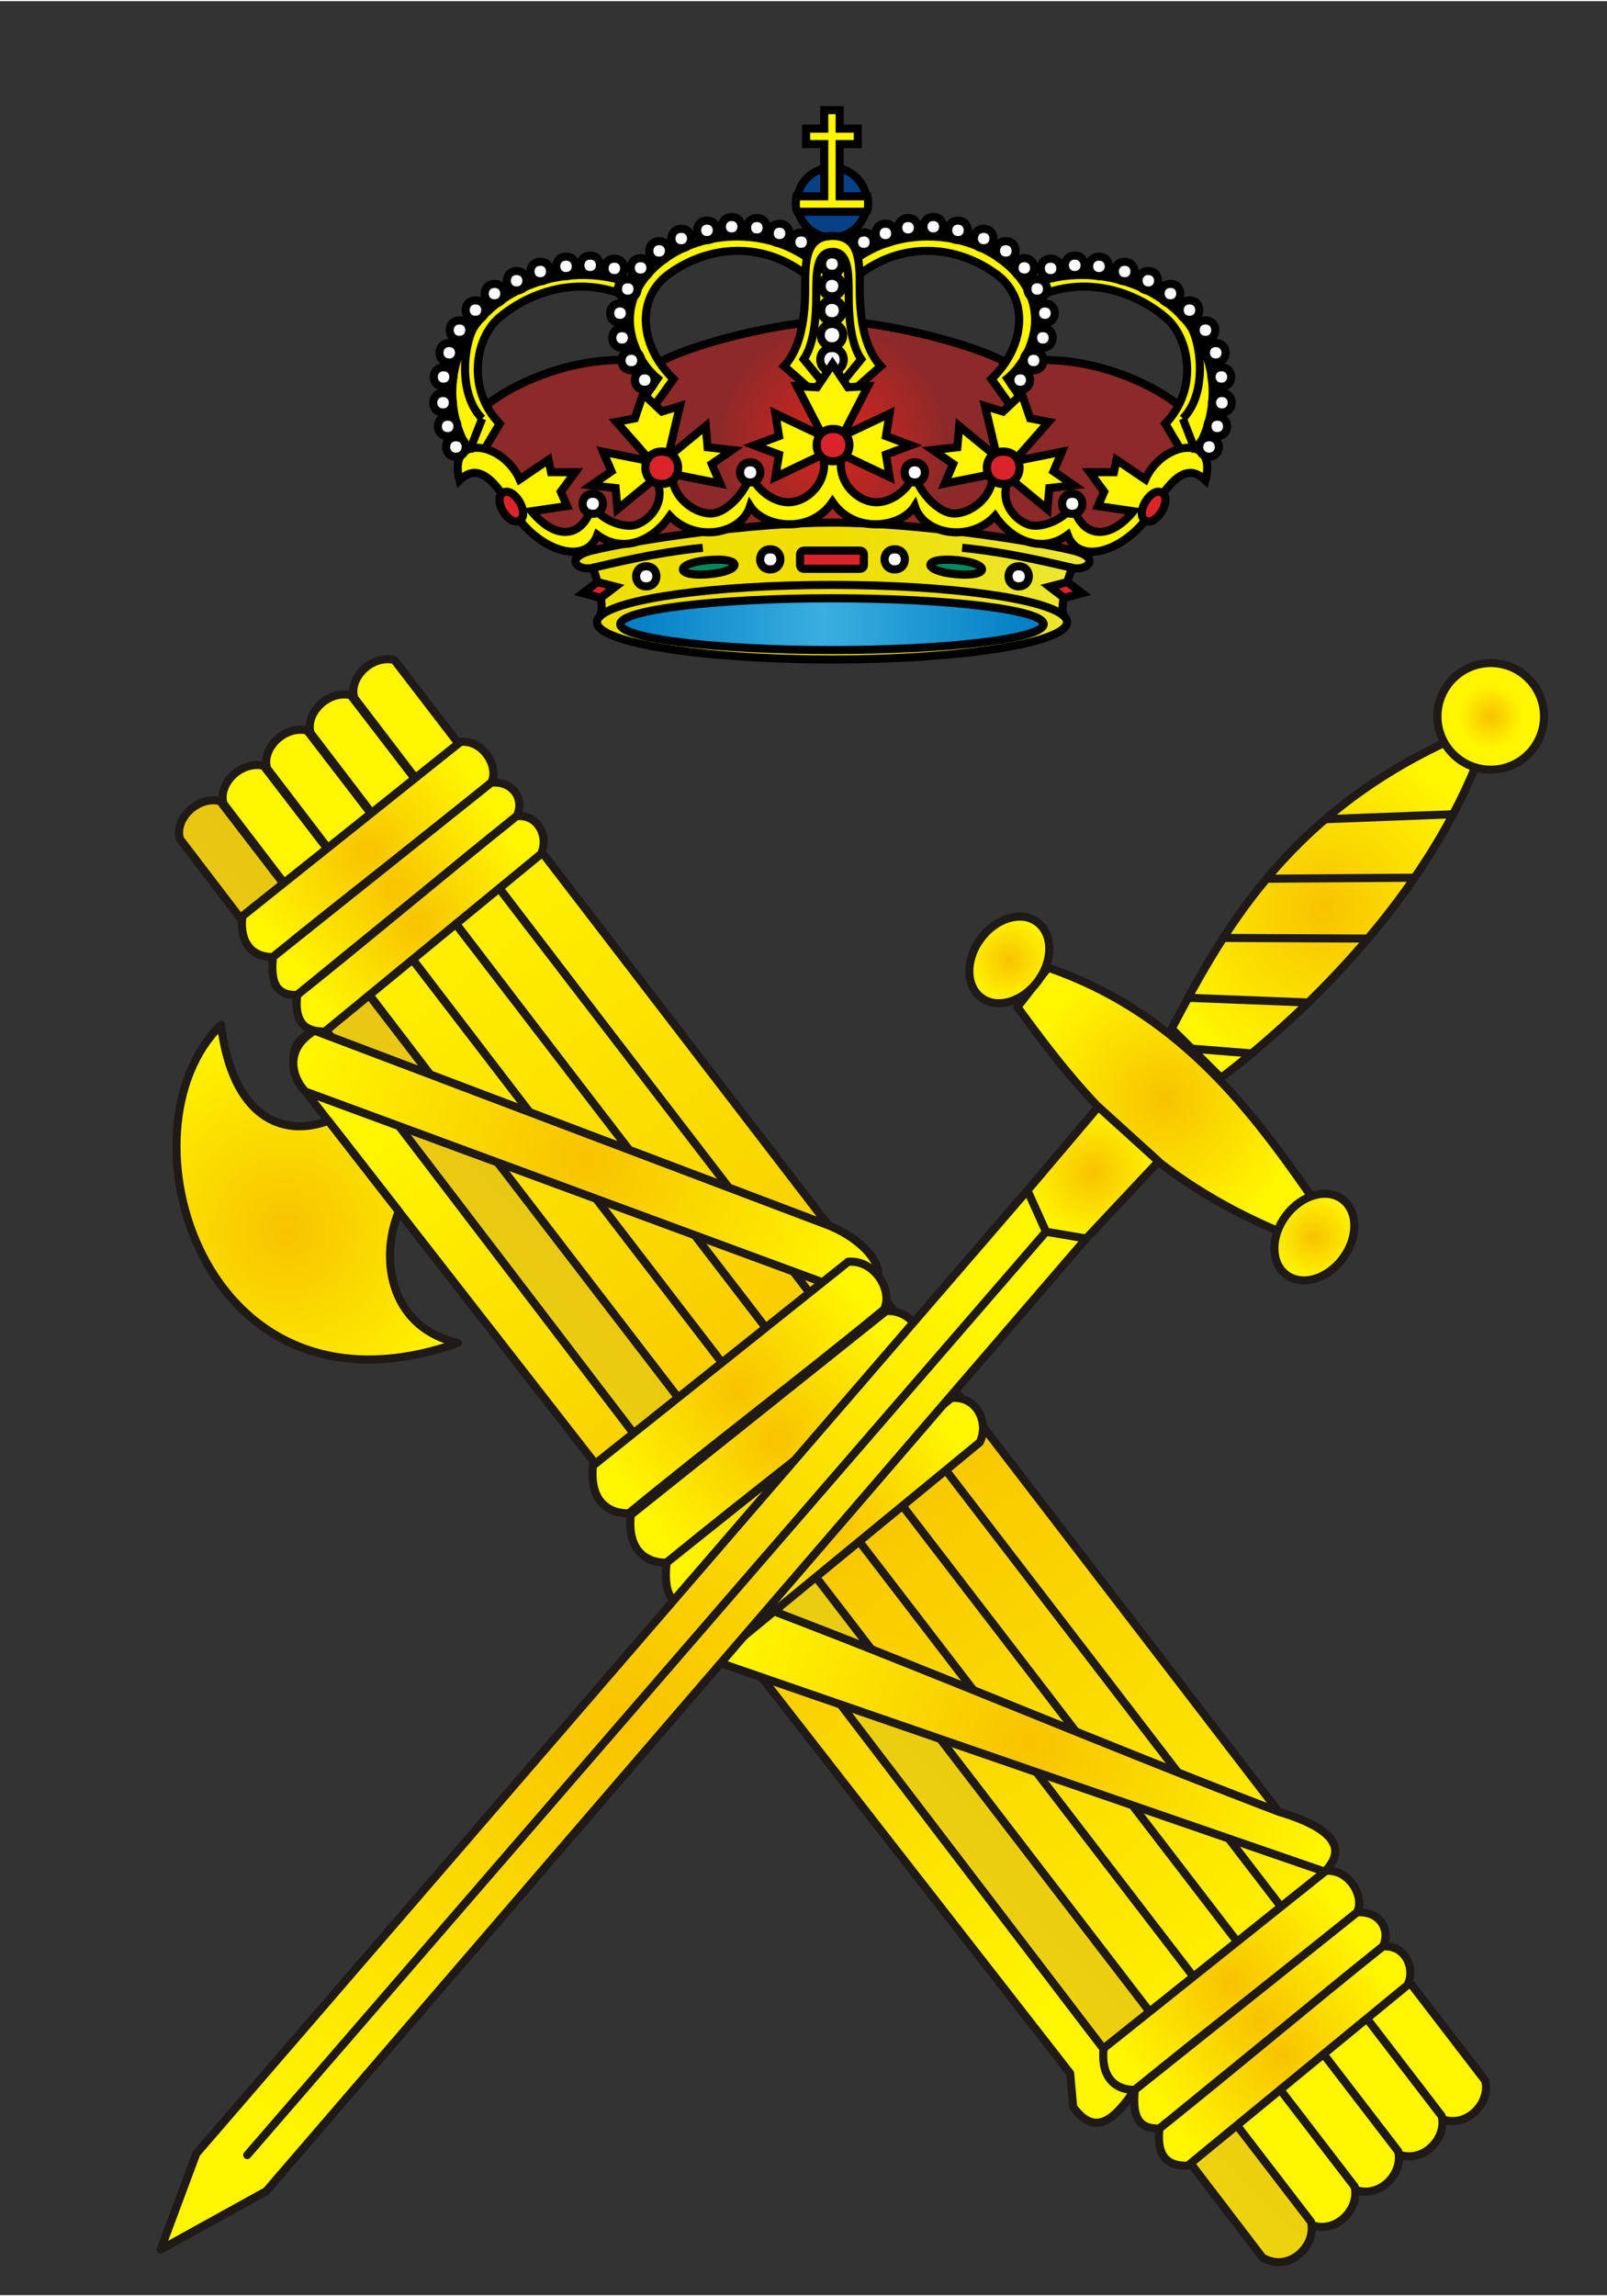<?xml version="1.0" encoding="UTF-8"?>
<svg xmlns="http://www.w3.org/2000/svg" xmlns:xlink="http://www.w3.org/1999/xlink" width="238px" height="340px" viewBox="0 0 199 284" version="1.1">
<rect x="0" y="0" width="199" height="284" fill="#333333" stroke="none"/>
<defs>
<radialGradient id="radial0" gradientUnits="userSpaceOnUse" cx="36.261" cy="19.098" fx="36.261" fy="19.098" r="5.066" >
<stop offset="0" style="stop-color:rgb(85.49%,14.51%,11.373%);stop-opacity:1;"/>
<stop offset="1" style="stop-color:rgb(54.902%,16.078%,16.078%);stop-opacity:1;"/>
</radialGradient>
<linearGradient id="linear0" gradientUnits="userSpaceOnUse" x1="24.518" y1="25.686" x2="48.003" y2="25.686" >
<stop offset="0" style="stop-color:rgb(93.725%,88.235%,1.961%);stop-opacity:1;"/>
<stop offset="0.502" style="stop-color:rgb(94.118%,87.059%,0%);stop-opacity:1;"/>
<stop offset="1" style="stop-color:rgb(92.157%,91.373%,21.961%);stop-opacity:1;"/>
</linearGradient>
<linearGradient id="linear1" gradientUnits="userSpaceOnUse" x1="27.018" y1="27.131" x2="45.46" y2="27.131" >
<stop offset="0" style="stop-color:rgb(0%,48.627%,76.471%);stop-opacity:1;"/>
<stop offset="0.478" style="stop-color:rgb(22.745%,68.235%,87.843%);stop-opacity:1;"/>
<stop offset="1" style="stop-color:rgb(0%,48.627%,76.471%);stop-opacity:1;"/>
</linearGradient>
<radialGradient id="radial1" gradientUnits="userSpaceOnUse" cx="40.059" cy="60.485" fx="40.059" fy="60.485" r="31.83" >
<stop offset="0" style="stop-color:rgb(97.255%,76.471%,0%);stop-opacity:1;"/>
<stop offset="1" style="stop-color:rgb(100%,96.078%,0%);stop-opacity:1;"/>
</radialGradient>
<radialGradient id="radial2" gradientUnits="userSpaceOnUse" cx="38.162" cy="62.021" fx="38.162" fy="62.021" r="31.83" >
<stop offset="0" style="stop-color:rgb(97.255%,76.471%,0%);stop-opacity:1;"/>
<stop offset="1" style="stop-color:rgb(100%,96.078%,0%);stop-opacity:1;"/>
</radialGradient>
<radialGradient id="radial3" gradientUnits="userSpaceOnUse" cx="36.264" cy="63.557" fx="36.264" fy="63.557" r="31.83" >
<stop offset="0" style="stop-color:rgb(97.255%,76.471%,0%);stop-opacity:1;"/>
<stop offset="1" style="stop-color:rgb(100%,96.078%,0%);stop-opacity:1;"/>
</radialGradient>
<radialGradient id="radial4" gradientUnits="userSpaceOnUse" cx="34.367" cy="65.094" fx="34.367" fy="65.094" r="31.83" >
<stop offset="0" style="stop-color:rgb(97.255%,76.471%,0%);stop-opacity:1;"/>
<stop offset="1" style="stop-color:rgb(100%,96.078%,0%);stop-opacity:1;"/>
</radialGradient>
<linearGradient id="linear2" gradientUnits="userSpaceOnUse" x1="3.184" y1="96.06" x2="61.758" y2="37.486" >
<stop offset="0" style="stop-color:rgb(100%,96.078%,0%);stop-opacity:1;"/>
<stop offset="1" style="stop-color:rgb(83.529%,63.922%,12.549%);stop-opacity:1;"/>
</linearGradient>
<radialGradient id="radial5" gradientUnits="userSpaceOnUse" cx="31.106" cy="68.607" fx="31.106" fy="68.607" r="23.779" >
<stop offset="0" style="stop-color:rgb(97.255%,76.471%,0%);stop-opacity:1;"/>
<stop offset="1" style="stop-color:rgb(100%,96.078%,0%);stop-opacity:1;"/>
</radialGradient>
<radialGradient id="radial6" gradientUnits="userSpaceOnUse" cx="12.47" cy="53.48" fx="12.47" fy="53.48" r="8.897" >
<stop offset="0" style="stop-color:rgb(97.255%,76.471%,0%);stop-opacity:1;"/>
<stop offset="1" style="stop-color:rgb(100%,96.078%,0%);stop-opacity:1;"/>
</radialGradient>
<radialGradient id="radial7" gradientUnits="userSpaceOnUse" cx="25.511" cy="50.412" fx="25.511" fy="50.412" r="12.735" >
<stop offset="0" style="stop-color:rgb(97.255%,76.471%,0%);stop-opacity:1;"/>
<stop offset="1" style="stop-color:rgb(100%,96.078%,0%);stop-opacity:1;"/>
</radialGradient>
<radialGradient id="radial8" gradientUnits="userSpaceOnUse" cx="16.015" cy="37.031" fx="16.015" fy="37.031" r="5.477" >
<stop offset="0" style="stop-color:rgb(97.255%,76.471%,0%);stop-opacity:1;"/>
<stop offset="1" style="stop-color:rgb(100%,96.078%,0%);stop-opacity:1;"/>
</radialGradient>
<radialGradient id="radial9" gradientUnits="userSpaceOnUse" cx="17.242" cy="38.654" fx="17.242" fy="38.654" r="5.38" >
<stop offset="0" style="stop-color:rgb(97.255%,76.471%,0%);stop-opacity:1;"/>
<stop offset="1" style="stop-color:rgb(100%,96.078%,0%);stop-opacity:1;"/>
</radialGradient>
<radialGradient id="radial10" gradientUnits="userSpaceOnUse" cx="18.194" cy="40.178" fx="18.194" fy="40.178" r="5.38" >
<stop offset="0" style="stop-color:rgb(97.255%,76.471%,0%);stop-opacity:1;"/>
<stop offset="1" style="stop-color:rgb(100%,96.078%,0%);stop-opacity:1;"/>
</radialGradient>
<radialGradient id="radial11" gradientUnits="userSpaceOnUse" cx="53.628" cy="86.282" fx="53.628" fy="86.282" r="5.574" >
<stop offset="0" style="stop-color:rgb(97.255%,76.471%,0%);stop-opacity:1;"/>
<stop offset="1" style="stop-color:rgb(100%,96.078%,0%);stop-opacity:1;"/>
</radialGradient>
<radialGradient id="radial12" gradientUnits="userSpaceOnUse" cx="54.877" cy="87.934" fx="54.877" fy="87.934" r="5.475" >
<stop offset="0" style="stop-color:rgb(97.255%,76.471%,0%);stop-opacity:1;"/>
<stop offset="1" style="stop-color:rgb(100%,96.078%,0%);stop-opacity:1;"/>
</radialGradient>
<radialGradient id="radial13" gradientUnits="userSpaceOnUse" cx="55.846" cy="89.484" fx="55.846" fy="89.484" r="5.476" >
<stop offset="0" style="stop-color:rgb(97.255%,76.471%,0%);stop-opacity:1;"/>
<stop offset="1" style="stop-color:rgb(100%,96.078%,0%);stop-opacity:1;"/>
</radialGradient>
<radialGradient id="radial14" gradientUnits="userSpaceOnUse" cx="33.856" cy="62.63" fx="33.856" fy="62.63" r="6.403" >
<stop offset="0" style="stop-color:rgb(97.255%,76.471%,0%);stop-opacity:1;"/>
<stop offset="1" style="stop-color:rgb(100%,96.078%,0%);stop-opacity:1;"/>
</radialGradient>
<radialGradient id="radial15" gradientUnits="userSpaceOnUse" cx="32.211" cy="60.481" fx="32.211" fy="60.481" r="6.403" >
<stop offset="0" style="stop-color:rgb(97.255%,76.471%,0%);stop-opacity:1;"/>
<stop offset="1" style="stop-color:rgb(100%,96.078%,0%);stop-opacity:1;"/>
</radialGradient>
<radialGradient id="radial16" gradientUnits="userSpaceOnUse" cx="35.29" cy="64.526" fx="35.29" fy="64.526" r="6.289" >
<stop offset="0" style="stop-color:rgb(97.255%,76.471%,0%);stop-opacity:1;"/>
<stop offset="1" style="stop-color:rgb(100%,96.078%,0%);stop-opacity:1;"/>
</radialGradient>
<radialGradient id="radial17" gradientUnits="userSpaceOnUse" cx="36.403" cy="66.308" fx="36.403" fy="66.308" r="6.29" >
<stop offset="0" style="stop-color:rgb(97.255%,76.471%,0%);stop-opacity:1;"/>
<stop offset="1" style="stop-color:rgb(100%,96.078%,0%);stop-opacity:1;"/>
</radialGradient>
<radialGradient id="radial18" gradientUnits="userSpaceOnUse" cx="44.8" cy="75.902" fx="44.8" fy="75.902" r="13.359" >
<stop offset="0" style="stop-color:rgb(97.255%,76.471%,0%);stop-opacity:1;"/>
<stop offset="1" style="stop-color:rgb(100%,96.078%,0%);stop-opacity:1;"/>
</radialGradient>
<radialGradient id="radial19" gradientUnits="userSpaceOnUse" cx="27.152" cy="74.851" fx="27.152" fy="74.851" r="23.064" >
<stop offset="0" style="stop-color:rgb(97.255%,76.471%,0%);stop-opacity:1;"/>
<stop offset="1" style="stop-color:rgb(100%,96.078%,0%);stop-opacity:1;"/>
</radialGradient>
<radialGradient id="radial20" gradientUnits="userSpaceOnUse" cx="50.7" cy="47.826" fx="50.7" fy="47.826" r="6.003" >
<stop offset="0" style="stop-color:rgb(97.255%,76.471%,0%);stop-opacity:1;"/>
<stop offset="1" style="stop-color:rgb(100%,96.078%,0%);stop-opacity:1;"/>
</radialGradient>
<radialGradient id="radial21" gradientUnits="userSpaceOnUse" cx="57.644" cy="39.593" fx="57.644" fy="39.593" r="7.296" >
<stop offset="0" style="stop-color:rgb(97.255%,76.471%,0%);stop-opacity:1;"/>
<stop offset="1" style="stop-color:rgb(100%,96.078%,0%);stop-opacity:1;"/>
</radialGradient>
<radialGradient id="radial22" gradientUnits="userSpaceOnUse" cx="64.933" cy="31.145" fx="64.933" fy="31.145" r="1.37" >
<stop offset="0" style="stop-color:rgb(97.255%,76.471%,0%);stop-opacity:1;"/>
<stop offset="1" style="stop-color:rgb(100%,96.078%,0%);stop-opacity:1;"/>
</radialGradient>
<radialGradient id="radial23" gradientUnits="userSpaceOnUse" cx="57.249" cy="53.82" fx="57.249" fy="53.82" r="1.887" >
<stop offset="0" style="stop-color:rgb(97.255%,76.471%,0%);stop-opacity:1;"/>
<stop offset="1" style="stop-color:rgb(100%,96.078%,0%);stop-opacity:1;"/>
</radialGradient>
<radialGradient id="radial24" gradientUnits="userSpaceOnUse" cx="43.962" cy="41.752" fx="43.962" fy="41.752" r="1.887" >
<stop offset="0" style="stop-color:rgb(97.255%,76.471%,0%);stop-opacity:1;"/>
<stop offset="1" style="stop-color:rgb(100%,96.078%,0%);stop-opacity:1;"/>
</radialGradient>
<radialGradient id="radial25" gradientUnits="userSpaceOnUse" cx="47.609" cy="51.015" fx="47.609" fy="51.015" r="2.869" >
<stop offset="0" style="stop-color:rgb(97.255%,76.471%,0%);stop-opacity:1;"/>
<stop offset="1" style="stop-color:rgb(100%,96.078%,0%);stop-opacity:1;"/>
</radialGradient>
</defs>
<g id="surface1">
<path style="fill-rule:evenodd;fill:url(#radial0);stroke-width:0.353;stroke-linecap:butt;stroke-linejoin:miter;stroke:rgb(0%,0%,0%);stroke-opacity:1;stroke-miterlimit:4;" d="M 36.261 13.922 C 38.367 13.922 42.579 14.952 43.924 15.804 C 46.882 15.087 50.738 16.655 52.081 18.313 C 51.947 20.285 50.603 20.511 49.975 21.899 C 49.347 23.288 47.869 23.692 47.152 24.274 C 45.763 23.916 39.354 23.02 36.261 23.02 C 33.168 23.02 26.759 23.916 25.369 24.274 C 24.653 23.692 23.173 23.288 22.545 21.899 C 21.919 20.511 20.574 20.285 20.439 18.313 C 21.784 16.655 25.638 15.087 28.596 15.804 C 29.941 14.952 34.153 13.922 36.261 13.922 Z M 36.261 13.922 " transform="matrix(2.843,0,0,2.843,0,0)"/>
<path style="fill-rule:evenodd;fill:url(#linear0);stroke-width:0.353;stroke-linecap:butt;stroke-linejoin:miter;stroke:rgb(0%,0%,0%);stroke-opacity:1;stroke-miterlimit:4;" d="M 26.12 26.8 C 26.042 26.88 26.002 26.96 26.002 27.043 C 26.002 27.939 30.585 28.666 36.239 28.666 C 41.892 28.666 46.476 27.939 46.476 27.043 C 46.476 26.96 46.443 26.88 46.364 26.8 C 46.13 26.509 46.456 25.261 46.704 24.678 C 47.354 24.835 48.003 24.229 46.704 23.916 C 44.864 23.472 39.845 22.707 36.261 22.707 C 32.675 22.707 27.656 23.472 25.818 23.916 C 24.518 24.229 25.168 24.835 25.818 24.678 C 26.064 25.261 26.355 26.509 26.12 26.8 Z M 26.12 26.8 " transform="matrix(2.843,0,0,2.843,0,0)"/>
<path style="fill:none;stroke-width:0.353;stroke-linecap:butt;stroke-linejoin:miter;stroke:rgb(0%,0%,0%);stroke-opacity:1;stroke-miterlimit:4;" d="M 25.818 24.678 C 26.512 24.52 28.552 24.005 30.613 23.805 " transform="matrix(2.843,0,0,2.843,0,0)"/>
<path style="fill:none;stroke-width:0.353;stroke-linecap:butt;stroke-linejoin:miter;stroke:rgb(0%,0%,0%);stroke-opacity:1;stroke-miterlimit:4;" d="M 46.364 26.8 C 45.614 26.021 41.362 25.421 36.239 25.421 C 31.116 25.421 26.87 26.021 26.12 26.8 " transform="matrix(2.843,0,0,2.843,0,0)"/>
<path style="fill:none;stroke-width:0.353;stroke-linecap:butt;stroke-linejoin:miter;stroke:rgb(0%,0%,0%);stroke-opacity:1;stroke-miterlimit:4;" d="M 46.704 24.678 C 46.009 24.52 43.97 24.005 41.908 23.805 " transform="matrix(2.843,0,0,2.843,0,0)"/>
<path style="fill-rule:evenodd;fill:rgb(2.353%,25.49%,52.549%);fill-opacity:1;stroke-width:0.353;stroke-linecap:butt;stroke-linejoin:miter;stroke:rgb(0%,0%,0%);stroke-opacity:1;stroke-miterlimit:4;" d="M 36.238 10.288 C 37.078 10.288 37.76 9.607 37.76 8.767 C 37.76 7.928 37.078 7.246 36.238 7.246 C 35.398 7.246 34.717 7.928 34.717 8.767 C 34.717 9.607 35.398 10.288 36.238 10.288 Z M 36.238 10.288 " transform="matrix(2.843,0,0,2.843,0,0)"/>
<path style="fill-rule:evenodd;fill:rgb(100%,96.078%,0%);fill-opacity:1;stroke-width:0.353;stroke-linecap:butt;stroke-linejoin:miter;stroke:rgb(0%,0%,0%);stroke-opacity:1;stroke-miterlimit:4;" d="M 36.574 4.745 L 36.574 5.552 L 37.364 5.552 L 37.364 6.224 L 36.574 6.224 L 36.574 8.498 L 37.785 8.498 C 37.818 8.667 37.841 9.036 37.75 9.171 L 34.725 9.171 C 34.636 9.036 34.658 8.667 34.692 8.498 L 35.902 8.498 L 35.902 6.224 L 35.112 6.224 L 35.112 5.552 L 35.902 5.552 L 35.902 4.745 Z M 36.574 4.745 " transform="matrix(2.843,0,0,2.843,0,0)"/>
<path style="fill-rule:evenodd;fill:rgb(100%,96.078%,0%);fill-opacity:1;stroke-width:0.353;stroke-linecap:butt;stroke-linejoin:miter;stroke:rgb(0%,0%,0%);stroke-opacity:1;stroke-miterlimit:4;" d="M 27.924 12.487 C 25.414 11.278 22.235 12.104 20.709 14.1 C 19.185 16.095 19.633 18.359 20.439 19.613 L 20.978 19.726 L 21.762 18.403 C 20.305 16.88 20.703 14.677 21.739 13.787 C 22.86 12.824 25.168 11.726 27.678 13.024 Z M 27.924 12.487 " transform="matrix(2.843,0,0,2.843,0,0)"/>
<path style="fill-rule:evenodd;fill:rgb(100%,96.078%,0%);fill-opacity:1;stroke-width:0.353;stroke-linecap:butt;stroke-linejoin:miter;stroke:rgb(0%,0%,0%);stroke-opacity:1;stroke-miterlimit:4;" d="M 44.596 12.487 C 47.106 11.278 50.287 12.104 51.812 14.1 C 53.337 16.095 52.888 18.359 52.081 19.613 L 51.544 19.726 L 50.759 18.403 C 52.216 16.88 51.817 14.677 50.781 13.787 C 49.662 12.824 47.354 11.726 44.844 13.024 Z M 44.596 12.487 " transform="matrix(2.843,0,0,2.843,0,0)"/>
<path style="fill-rule:evenodd;fill:rgb(100%,96.078%,0%);fill-opacity:1;stroke-width:0.353;stroke-linecap:butt;stroke-linejoin:miter;stroke:rgb(0%,0%,0%);stroke-opacity:1;stroke-miterlimit:4;" d="M 35.185 11.187 C 33.168 9.754 30.076 9.978 28.372 11.726 C 26.554 13.592 27.79 15.759 28.641 16.431 L 28.081 17.261 L 28.463 17.663 C 28.687 17.372 29.337 16.454 29.337 16.454 C 27.879 15.065 27.655 12.958 29.135 11.882 C 30.849 10.635 33.236 10.404 35.207 11.994 Z M 35.185 11.187 " transform="matrix(2.843,0,0,2.843,0,0)"/>
<path style="fill-rule:evenodd;fill:rgb(100%,96.078%,0%);fill-opacity:1;stroke-width:0.353;stroke-linecap:butt;stroke-linejoin:miter;stroke:rgb(0%,0%,0%);stroke-opacity:1;stroke-miterlimit:4;" d="M 37.337 11.187 C 39.354 9.754 42.446 9.978 44.148 11.726 C 45.967 13.592 44.731 15.759 43.88 16.431 L 44.44 17.261 L 44.059 17.663 C 43.835 17.372 43.185 16.454 43.185 16.454 C 44.642 15.065 44.866 12.958 43.387 11.882 C 41.671 10.635 39.286 10.404 37.313 11.994 Z M 37.337 11.187 " transform="matrix(2.843,0,0,2.843,0,0)"/>
<path style="fill-rule:evenodd;fill:rgb(100%,96.078%,0%);fill-opacity:1;stroke-width:0.353;stroke-linecap:butt;stroke-linejoin:miter;stroke:rgb(0%,0%,0%);stroke-opacity:1;stroke-miterlimit:4;" d="M 36.261 17.753 L 38.367 15.893 C 37.605 15.087 37.448 13.676 37.448 12.51 C 37.448 11.345 37.448 10.224 36.261 10.224 C 35.072 10.224 35.072 11.345 35.072 12.51 C 35.072 13.676 34.916 15.087 34.153 15.893 Z M 36.261 17.753 " transform="matrix(2.843,0,0,2.843,0,0)"/>
<path style="fill-rule:evenodd;fill:rgb(100%,96.078%,0%);fill-opacity:1;stroke-width:0.353;stroke-linecap:butt;stroke-linejoin:miter;stroke:rgb(0%,0%,0%);stroke-opacity:1;stroke-miterlimit:4;" d="M 36.261 17.126 L 37.511 15.593 C 37.059 14.929 36.966 13.765 36.966 12.804 C 36.966 11.844 36.966 10.92 36.261 10.92 C 35.555 10.92 35.555 11.844 35.555 12.804 C 35.555 13.765 35.461 14.929 35.009 15.593 Z M 36.261 17.126 " transform="matrix(2.843,0,0,2.843,0,0)"/>
<path style="fill-rule:evenodd;fill:rgb(100%,100%,100%);fill-opacity:1;stroke-width:0.353;stroke-linecap:butt;stroke-linejoin:miter;stroke:rgb(0%,0%,0%);stroke-opacity:1;stroke-miterlimit:4;" d="M 36.238 16.117 C 35.559 16.117 35.559 15.105 36.238 15.105 C 36.927 15.105 36.918 16.117 36.238 16.117 Z M 36.238 16.117 " transform="matrix(2.843,0,0,2.843,0,0)"/>
<path style="fill-rule:evenodd;fill:rgb(100%,100%,100%);fill-opacity:1;stroke-width:0.353;stroke-linecap:butt;stroke-linejoin:miter;stroke:rgb(0%,0%,0%);stroke-opacity:1;stroke-miterlimit:4;" d="M 36.238 15.029 C 35.586 15.029 35.586 14.058 36.238 14.058 C 36.9 14.058 36.89 15.029 36.238 15.029 Z M 36.238 15.029 " transform="matrix(2.843,0,0,2.843,0,0)"/>
<path style="fill-rule:evenodd;fill:rgb(100%,100%,100%);fill-opacity:1;stroke-width:0.353;stroke-linecap:butt;stroke-linejoin:miter;stroke:rgb(0%,0%,0%);stroke-opacity:1;stroke-miterlimit:4;" d="M 36.238 13.939 C 35.614 13.939 35.614 13.009 36.238 13.009 C 36.871 13.009 36.863 13.939 36.238 13.939 Z M 36.238 13.939 " transform="matrix(2.843,0,0,2.843,0,0)"/>
<path style="fill-rule:evenodd;fill:rgb(100%,100%,100%);fill-opacity:1;stroke-width:0.353;stroke-linecap:butt;stroke-linejoin:miter;stroke:rgb(0%,0%,0%);stroke-opacity:1;stroke-miterlimit:4;" d="M 36.238 12.851 C 35.641 12.851 35.641 11.962 36.238 11.962 C 36.843 11.962 36.835 12.851 36.238 12.851 Z M 36.238 12.851 " transform="matrix(2.843,0,0,2.843,0,0)"/>
<path style="fill-rule:evenodd;fill:rgb(100%,100%,100%);fill-opacity:1;stroke-width:0.353;stroke-linecap:butt;stroke-linejoin:miter;stroke:rgb(0%,0%,0%);stroke-opacity:1;stroke-miterlimit:4;" d="M 36.238 11.874 C 35.669 11.874 35.669 11.026 36.238 11.026 C 36.815 11.026 36.808 11.874 36.238 11.874 Z M 36.238 11.874 " transform="matrix(2.843,0,0,2.843,0,0)"/>
<path style="fill-rule:evenodd;fill:rgb(100%,96.078%,0%);fill-opacity:1;stroke-width:0.353;stroke-linecap:butt;stroke-linejoin:miter;stroke:rgb(0%,0%,0%);stroke-opacity:1;stroke-miterlimit:4;" d="M 36.261 21.809 C 37.246 23.244 39.263 22.907 39.845 21.989 C 40.249 23.244 42.244 23.579 43.342 22.415 C 44.148 23.579 45.448 24.028 46.502 23.244 C 47.017 24.655 49.191 23.894 50.266 22.057 C 51.342 20.218 51.992 20.376 52.507 20.868 C 53.046 18.807 50.625 19.165 49.886 20.824 L 48.63 19.972 L 48.519 20.511 L 47.465 20.511 L 48.093 21.361 L 47.824 21.989 L 49.37 22.213 C 48.205 23.624 47.039 23.266 46.726 21.899 C 46.478 22.527 45.359 22.998 44.798 22.796 C 44.081 22.538 43.474 21.664 43.978 20.77 L 45.625 22.128 L 45.706 21.203 L 46.774 21.084 L 45.889 20.475 L 46.253 19.622 L 44.161 20.042 L 45.671 18.324 L 44.868 18.166 L 44.507 17.103 L 43.688 17.871 L 42.905 17.632 L 43.428 19.859 L 41.78 18.502 L 41.7 19.426 L 40.633 19.546 L 41.517 20.155 L 41.152 21.008 L 43.246 20.588 C 43.27 21.613 42.217 22.385 41.46 22.303 C 40.88 22.241 40.047 21.429 39.823 20.577 C 39.621 21.205 38.815 21.922 38.008 21.809 C 37.202 21.698 36.396 20.801 36.685 19.744 L 38.748 20.724 L 38.591 19.744 L 39.667 19.343 L 38.591 18.941 L 38.748 17.962 L 36.685 18.941 L 37.807 16.767 L 36.933 16.813 L 36.261 15.804 L 35.588 16.813 L 34.714 16.767 L 35.835 18.941 L 33.773 17.962 L 33.929 18.941 L 32.854 19.343 L 33.929 19.744 L 33.773 20.724 L 35.835 19.744 C 36.126 20.801 35.32 21.698 34.512 21.809 C 33.705 21.922 32.899 21.205 32.697 20.577 C 32.473 21.429 31.641 22.241 31.062 22.303 C 30.304 22.385 29.251 21.613 29.275 20.588 L 31.369 21.008 L 31.003 20.155 L 31.888 19.546 L 30.822 19.426 L 30.741 18.502 L 29.092 19.859 L 29.615 17.632 L 28.832 17.871 L 28.013 17.103 L 27.654 18.166 L 26.85 18.324 L 28.361 20.042 L 26.267 19.622 L 26.633 20.475 L 25.748 21.084 L 26.814 21.203 L 26.895 22.128 L 28.544 20.77 C 29.048 21.664 28.439 22.538 27.722 22.796 C 27.162 22.998 26.042 22.527 25.796 21.899 C 25.481 23.266 24.316 23.624 23.151 22.213 L 24.697 21.989 L 24.428 21.361 L 25.056 20.511 L 24.003 20.511 L 23.89 19.972 L 22.636 20.824 C 21.896 19.165 19.476 18.807 20.013 20.868 C 20.529 20.376 21.178 20.218 22.254 22.057 C 23.33 23.894 25.503 24.655 26.02 23.244 C 27.072 24.028 28.372 23.579 29.179 22.415 C 30.278 23.579 32.271 23.244 32.675 21.989 C 33.258 22.907 35.274 23.244 36.261 21.809 Z M 36.261 21.809 " transform="matrix(2.843,0,0,2.843,0,0)"/>
<path style="fill-rule:evenodd;fill:rgb(0%,53.333%,36.863%);fill-opacity:1;stroke-width:0.353;stroke-linecap:butt;stroke-linejoin:miter;stroke:rgb(0%,0%,0%);stroke-opacity:1;stroke-miterlimit:4;" d="M 30.837 24.342 C 29.343 24.483 29.401 25.095 30.895 24.953 C 32.388 24.813 32.352 24.199 30.837 24.342 Z M 30.837 24.342 " transform="matrix(2.843,0,0,2.843,0,0)"/>
<path style="fill-rule:evenodd;fill:rgb(0%,53.333%,36.863%);fill-opacity:1;stroke-width:0.353;stroke-linecap:butt;stroke-linejoin:miter;stroke:rgb(0%,0%,0%);stroke-opacity:1;stroke-miterlimit:4;" d="M 41.684 24.342 C 43.177 24.483 43.119 25.095 41.626 24.953 C 40.133 24.813 40.168 24.199 41.684 24.342 Z M 41.684 24.342 " transform="matrix(2.843,0,0,2.843,0,0)"/>
<path style="fill-rule:evenodd;fill:rgb(85.49%,14.118%,16.471%);fill-opacity:1;stroke-width:0.353;stroke-linecap:butt;stroke-linejoin:miter;stroke:rgb(0%,0%,0%);stroke-opacity:1;stroke-miterlimit:4;" d="M 28.82 19.613 C 27.873 19.613 27.873 21.026 28.82 21.026 C 29.768 21.026 29.782 19.613 28.82 19.613 Z M 28.82 19.613 " transform="matrix(2.843,0,0,2.843,0,0)"/>
<path style="fill-rule:evenodd;fill:rgb(85.49%,14.118%,16.471%);fill-opacity:1;stroke-width:0.353;stroke-linecap:butt;stroke-linejoin:miter;stroke:rgb(0%,0%,0%);stroke-opacity:1;stroke-miterlimit:4;" d="M 36.283 18.628 C 35.336 18.628 35.336 20.039 36.283 20.039 C 37.231 20.039 37.243 18.628 36.283 18.628 Z M 36.283 18.628 " transform="matrix(2.843,0,0,2.843,0,0)"/>
<path style="fill-rule:evenodd;fill:rgb(85.49%,14.118%,16.471%);fill-opacity:1;stroke-width:0.353;stroke-linecap:butt;stroke-linejoin:miter;stroke:rgb(0%,0%,0%);stroke-opacity:1;stroke-miterlimit:4;" d="M 21.908 21.407 C 21.435 21.691 22.163 22.9 22.636 22.616 C 23.107 22.331 22.386 21.118 21.908 21.407 Z M 21.908 21.407 " transform="matrix(2.843,0,0,2.843,0,0)"/>
<path style="fill-rule:evenodd;fill:rgb(85.49%,14.118%,16.471%);fill-opacity:1;stroke-width:0.353;stroke-linecap:butt;stroke-linejoin:miter;stroke:rgb(0%,0%,0%);stroke-opacity:1;stroke-miterlimit:4;" d="M 43.7 19.613 C 44.647 19.613 44.647 21.026 43.7 21.026 C 42.753 21.026 42.74 19.613 43.7 19.613 Z M 43.7 19.613 " transform="matrix(2.843,0,0,2.843,0,0)"/>
<path style="fill-rule:evenodd;fill:rgb(85.49%,14.118%,16.471%);fill-opacity:1;stroke-width:0.353;stroke-linecap:butt;stroke-linejoin:miter;stroke:rgb(0%,0%,0%);stroke-opacity:1;stroke-miterlimit:4;" d="M 50.614 21.407 C 51.086 21.691 50.357 22.9 49.886 22.616 C 49.413 22.331 50.134 21.118 50.614 21.407 Z M 50.614 21.407 " transform="matrix(2.843,0,0,2.843,0,0)"/>
<path style="fill-rule:evenodd;fill:rgb(85.49%,14.118%,16.471%);fill-opacity:1;stroke-width:0.353;stroke-linecap:butt;stroke-linejoin:miter;stroke:rgb(0%,0%,0%);stroke-opacity:1;stroke-miterlimit:4;" d="M 37.415 24.722 C 37.561 24.722 37.628 24.673 37.628 24.533 L 37.628 24.118 C 37.628 23.978 37.561 23.927 37.415 23.927 L 35.062 23.927 C 34.916 23.927 34.849 23.978 34.849 24.118 L 34.849 24.533 C 34.849 24.673 34.916 24.722 35.062 24.722 Z M 37.415 24.722 " transform="matrix(2.843,0,0,2.843,0,0)"/>
<path style="fill-rule:evenodd;fill:rgb(85.49%,14.118%,16.471%);fill-opacity:1;stroke-width:0.353;stroke-linecap:butt;stroke-linejoin:miter;stroke:rgb(0%,0%,0%);stroke-opacity:1;stroke-miterlimit:4;" d="M 25.388 25.783 L 26.167 25.987 L 26.807 25.499 L 26.028 25.297 Z M 25.388 25.783 " transform="matrix(2.843,0,0,2.843,0,0)"/>
<path style="fill-rule:evenodd;fill:rgb(85.49%,14.118%,16.471%);fill-opacity:1;stroke-width:0.353;stroke-linecap:butt;stroke-linejoin:miter;stroke:rgb(0%,0%,0%);stroke-opacity:1;stroke-miterlimit:4;" d="M 47.132 25.783 L 46.353 25.987 L 45.713 25.499 L 46.492 25.297 Z M 47.132 25.783 " transform="matrix(2.843,0,0,2.843,0,0)"/>
<path style="fill-rule:evenodd;fill:rgb(100%,100%,100%);fill-opacity:1;stroke-width:0.353;stroke-linecap:butt;stroke-linejoin:miter;stroke:rgb(0%,0%,0%);stroke-opacity:1;stroke-miterlimit:4;" d="M 27.902 11.193 C 27.333 11.193 27.333 12.039 27.902 12.039 C 28.47 12.039 28.478 11.193 27.902 11.193 Z M 27.902 11.193 " transform="matrix(2.843,0,0,2.843,0,0)"/>
<path style="fill-rule:evenodd;fill:rgb(100%,100%,100%);fill-opacity:1;stroke-width:0.353;stroke-linecap:butt;stroke-linejoin:miter;stroke:rgb(0%,0%,0%);stroke-opacity:1;stroke-miterlimit:4;" d="M 28.709 10.452 C 28.14 10.452 28.14 11.3 28.709 11.3 C 29.277 11.3 29.284 10.452 28.709 10.452 Z M 28.709 10.452 " transform="matrix(2.843,0,0,2.843,0,0)"/>
<path style="fill-rule:evenodd;fill:rgb(100%,100%,100%);fill-opacity:1;stroke-width:0.353;stroke-linecap:butt;stroke-linejoin:miter;stroke:rgb(0%,0%,0%);stroke-opacity:1;stroke-miterlimit:4;" d="M 29.672 9.915 C 29.103 9.915 29.103 10.761 29.672 10.761 C 30.241 10.761 30.249 9.915 29.672 9.915 Z M 29.672 9.915 " transform="matrix(2.843,0,0,2.843,0,0)"/>
<path style="fill-rule:evenodd;fill:rgb(100%,100%,100%);fill-opacity:1;stroke-width:0.353;stroke-linecap:butt;stroke-linejoin:miter;stroke:rgb(0%,0%,0%);stroke-opacity:1;stroke-miterlimit:4;" d="M 30.793 9.556 C 30.224 9.556 30.224 10.404 30.793 10.404 C 31.362 10.404 31.369 9.556 30.793 9.556 Z M 30.793 9.556 " transform="matrix(2.843,0,0,2.843,0,0)"/>
<path style="fill-rule:evenodd;fill:rgb(100%,100%,100%);fill-opacity:1;stroke-width:0.353;stroke-linecap:butt;stroke-linejoin:miter;stroke:rgb(0%,0%,0%);stroke-opacity:1;stroke-miterlimit:4;" d="M 31.869 9.399 C 31.3 9.399 31.3 10.246 31.869 10.246 C 32.437 10.246 32.444 9.399 31.869 9.399 Z M 31.869 9.399 " transform="matrix(2.843,0,0,2.843,0,0)"/>
<path style="fill-rule:evenodd;fill:rgb(100%,100%,100%);fill-opacity:1;stroke-width:0.353;stroke-linecap:butt;stroke-linejoin:miter;stroke:rgb(0%,0%,0%);stroke-opacity:1;stroke-miterlimit:4;" d="M 32.966 9.445 C 32.398 9.445 32.398 10.291 32.966 10.291 C 33.535 10.291 33.543 9.445 32.966 9.445 Z M 32.966 9.445 " transform="matrix(2.843,0,0,2.843,0,0)"/>
<path style="fill-rule:evenodd;fill:rgb(100%,100%,100%);fill-opacity:1;stroke-width:0.353;stroke-linecap:butt;stroke-linejoin:miter;stroke:rgb(0%,0%,0%);stroke-opacity:1;stroke-miterlimit:4;" d="M 33.953 9.691 C 33.384 9.691 33.384 10.537 33.953 10.537 C 34.52 10.537 34.528 9.691 33.953 9.691 Z M 33.953 9.691 " transform="matrix(2.843,0,0,2.843,0,0)"/>
<path style="fill-rule:evenodd;fill:rgb(100%,100%,100%);fill-opacity:1;stroke-width:0.353;stroke-linecap:butt;stroke-linejoin:miter;stroke:rgb(0%,0%,0%);stroke-opacity:1;stroke-miterlimit:4;" d="M 34.893 10.071 C 34.325 10.071 34.325 10.919 34.893 10.919 C 35.461 10.919 35.47 10.071 34.893 10.071 Z M 34.893 10.071 " transform="matrix(2.843,0,0,2.843,0,0)"/>
<path style="fill-rule:evenodd;fill:rgb(100%,100%,100%);fill-opacity:1;stroke-width:0.353;stroke-linecap:butt;stroke-linejoin:miter;stroke:rgb(0%,0%,0%);stroke-opacity:1;stroke-miterlimit:4;" d="M 27.342 12.11 C 26.773 12.11 26.773 12.958 27.342 12.958 C 27.91 12.958 27.919 12.11 27.342 12.11 Z M 27.342 12.11 " transform="matrix(2.843,0,0,2.843,0,0)"/>
<path style="fill-rule:evenodd;fill:rgb(100%,100%,100%);fill-opacity:1;stroke-width:0.353;stroke-linecap:butt;stroke-linejoin:miter;stroke:rgb(0%,0%,0%);stroke-opacity:1;stroke-miterlimit:4;" d="M 27.005 13.164 C 26.436 13.164 26.436 14.011 27.005 14.011 C 27.574 14.011 27.582 13.164 27.005 13.164 Z M 27.005 13.164 " transform="matrix(2.843,0,0,2.843,0,0)"/>
<path style="fill-rule:evenodd;fill:rgb(100%,100%,100%);fill-opacity:1;stroke-width:0.353;stroke-linecap:butt;stroke-linejoin:miter;stroke:rgb(0%,0%,0%);stroke-opacity:1;stroke-miterlimit:4;" d="M 27.094 14.24 C 26.527 14.24 26.527 15.087 27.094 15.087 C 27.663 15.087 27.671 14.24 27.094 14.24 Z M 27.094 14.24 " transform="matrix(2.843,0,0,2.843,0,0)"/>
<path style="fill-rule:evenodd;fill:rgb(100%,100%,100%);fill-opacity:1;stroke-width:0.353;stroke-linecap:butt;stroke-linejoin:miter;stroke:rgb(0%,0%,0%);stroke-opacity:1;stroke-miterlimit:4;" d="M 27.498 15.226 C 26.929 15.226 26.929 16.072 27.498 16.072 C 28.067 16.072 28.075 15.226 27.498 15.226 Z M 27.498 15.226 " transform="matrix(2.843,0,0,2.843,0,0)"/>
<path style="fill-rule:evenodd;fill:rgb(100%,100%,100%);fill-opacity:1;stroke-width:0.353;stroke-linecap:butt;stroke-linejoin:miter;stroke:rgb(0%,0%,0%);stroke-opacity:1;stroke-miterlimit:4;" d="M 28.081 16.078 C 27.512 16.078 27.512 16.924 28.081 16.924 C 28.65 16.924 28.658 16.078 28.081 16.078 Z M 28.081 16.078 " transform="matrix(2.843,0,0,2.843,0,0)"/>
<path style="fill-rule:evenodd;fill:rgb(100%,100%,100%);fill-opacity:1;stroke-width:0.353;stroke-linecap:butt;stroke-linejoin:miter;stroke:rgb(0%,0%,0%);stroke-opacity:1;stroke-miterlimit:4;" d="M 26.759 11.214 C 26.19 11.214 26.19 12.061 26.759 12.061 C 27.327 12.061 27.335 11.214 26.759 11.214 Z M 26.759 11.214 " transform="matrix(2.843,0,0,2.843,0,0)"/>
<path style="fill-rule:evenodd;fill:rgb(100%,100%,100%);fill-opacity:1;stroke-width:0.353;stroke-linecap:butt;stroke-linejoin:miter;stroke:rgb(0%,0%,0%);stroke-opacity:1;stroke-miterlimit:4;" d="M 25.705 11.08 C 25.137 11.08 25.137 11.928 25.705 11.928 C 26.274 11.928 26.282 11.08 25.705 11.08 Z M 25.705 11.08 " transform="matrix(2.843,0,0,2.843,0,0)"/>
<path style="fill-rule:evenodd;fill:rgb(100%,100%,100%);fill-opacity:1;stroke-width:0.353;stroke-linecap:butt;stroke-linejoin:miter;stroke:rgb(0%,0%,0%);stroke-opacity:1;stroke-miterlimit:4;" d="M 24.653 11.125 C 24.084 11.125 24.084 11.972 24.653 11.972 C 25.222 11.972 25.229 11.125 24.653 11.125 Z M 24.653 11.125 " transform="matrix(2.843,0,0,2.843,0,0)"/>
<path style="fill-rule:evenodd;fill:rgb(100%,100%,100%);fill-opacity:1;stroke-width:0.353;stroke-linecap:butt;stroke-linejoin:miter;stroke:rgb(0%,0%,0%);stroke-opacity:1;stroke-miterlimit:4;" d="M 23.532 11.349 C 22.963 11.349 22.963 12.196 23.532 12.196 C 24.101 12.196 24.109 11.349 23.532 11.349 Z M 23.532 11.349 " transform="matrix(2.843,0,0,2.843,0,0)"/>
<path style="fill-rule:evenodd;fill:rgb(100%,100%,100%);fill-opacity:1;stroke-width:0.353;stroke-linecap:butt;stroke-linejoin:miter;stroke:rgb(0%,0%,0%);stroke-opacity:1;stroke-miterlimit:4;" d="M 22.501 11.752 C 21.933 11.752 21.933 12.6 22.501 12.6 C 23.07 12.6 23.077 11.752 22.501 11.752 Z M 22.501 11.752 " transform="matrix(2.843,0,0,2.843,0,0)"/>
<path style="fill-rule:evenodd;fill:rgb(100%,100%,100%);fill-opacity:1;stroke-width:0.353;stroke-linecap:butt;stroke-linejoin:miter;stroke:rgb(0%,0%,0%);stroke-opacity:1;stroke-miterlimit:4;" d="M 21.537 12.312 C 20.97 12.312 20.97 13.159 21.537 13.159 C 22.106 13.159 22.114 12.312 21.537 12.312 Z M 21.537 12.312 " transform="matrix(2.843,0,0,2.843,0,0)"/>
<path style="fill-rule:evenodd;fill:rgb(100%,100%,100%);fill-opacity:1;stroke-width:0.353;stroke-linecap:butt;stroke-linejoin:miter;stroke:rgb(0%,0%,0%);stroke-opacity:1;stroke-miterlimit:4;" d="M 20.709 13.03 C 20.14 13.03 20.14 13.876 20.709 13.876 C 21.277 13.876 21.286 13.03 20.709 13.03 Z M 20.709 13.03 " transform="matrix(2.843,0,0,2.843,0,0)"/>
<path style="fill-rule:evenodd;fill:rgb(100%,100%,100%);fill-opacity:1;stroke-width:0.353;stroke-linecap:butt;stroke-linejoin:miter;stroke:rgb(0%,0%,0%);stroke-opacity:1;stroke-miterlimit:4;" d="M 20.013 13.904 C 19.445 13.904 19.445 14.75 20.013 14.75 C 20.582 14.75 20.59 13.904 20.013 13.904 Z M 20.013 13.904 " transform="matrix(2.843,0,0,2.843,0,0)"/>
<path style="fill-rule:evenodd;fill:rgb(100%,100%,100%);fill-opacity:1;stroke-width:0.353;stroke-linecap:butt;stroke-linejoin:miter;stroke:rgb(0%,0%,0%);stroke-opacity:1;stroke-miterlimit:4;" d="M 19.565 14.889 C 18.997 14.889 18.997 15.737 19.565 15.737 C 20.134 15.737 20.143 14.889 19.565 14.889 Z M 19.565 14.889 " transform="matrix(2.843,0,0,2.843,0,0)"/>
<path style="fill-rule:evenodd;fill:rgb(100%,100%,100%);fill-opacity:1;stroke-width:0.353;stroke-linecap:butt;stroke-linejoin:miter;stroke:rgb(0%,0%,0%);stroke-opacity:1;stroke-miterlimit:4;" d="M 19.32 15.943 C 18.751 15.943 18.751 16.789 19.32 16.789 C 19.887 16.789 19.895 15.943 19.32 15.943 Z M 19.32 15.943 " transform="matrix(2.843,0,0,2.843,0,0)"/>
<path style="fill-rule:evenodd;fill:rgb(100%,100%,100%);fill-opacity:1;stroke-width:0.353;stroke-linecap:butt;stroke-linejoin:miter;stroke:rgb(0%,0%,0%);stroke-opacity:1;stroke-miterlimit:4;" d="M 19.296 17.063 C 18.727 17.063 18.727 17.911 19.296 17.911 C 19.865 17.911 19.873 17.063 19.296 17.063 Z M 19.296 17.063 " transform="matrix(2.843,0,0,2.843,0,0)"/>
<path style="fill-rule:evenodd;fill:rgb(100%,100%,100%);fill-opacity:1;stroke-width:0.353;stroke-linecap:butt;stroke-linejoin:miter;stroke:rgb(0%,0%,0%);stroke-opacity:1;stroke-miterlimit:4;" d="M 19.498 18.094 C 18.929 18.094 18.929 18.941 19.498 18.941 C 20.067 18.941 20.075 18.094 19.498 18.094 Z M 19.498 18.094 " transform="matrix(2.843,0,0,2.843,0,0)"/>
<path style="fill-rule:evenodd;fill:rgb(100%,100%,100%);fill-opacity:1;stroke-width:0.353;stroke-linecap:butt;stroke-linejoin:miter;stroke:rgb(0%,0%,0%);stroke-opacity:1;stroke-miterlimit:4;" d="M 19.857 18.991 C 19.288 18.991 19.288 19.837 19.857 19.837 C 20.426 19.837 20.434 18.991 19.857 18.991 Z M 19.857 18.991 " transform="matrix(2.843,0,0,2.843,0,0)"/>
<path style="fill-rule:evenodd;fill:rgb(100%,100%,100%);fill-opacity:1;stroke-width:0.353;stroke-linecap:butt;stroke-linejoin:miter;stroke:rgb(0%,0%,0%);stroke-opacity:1;stroke-miterlimit:4;" d="M 44.62 11.193 C 45.188 11.193 45.188 12.039 44.62 12.039 C 44.051 12.039 44.043 11.193 44.62 11.193 Z M 44.62 11.193 " transform="matrix(2.843,0,0,2.843,0,0)"/>
<path style="fill-rule:evenodd;fill:rgb(100%,100%,100%);fill-opacity:1;stroke-width:0.353;stroke-linecap:butt;stroke-linejoin:miter;stroke:rgb(0%,0%,0%);stroke-opacity:1;stroke-miterlimit:4;" d="M 43.812 10.452 C 44.381 10.452 44.381 11.3 43.812 11.3 C 43.244 11.3 43.236 10.452 43.812 10.452 Z M 43.812 10.452 " transform="matrix(2.843,0,0,2.843,0,0)"/>
<path style="fill-rule:evenodd;fill:rgb(100%,100%,100%);fill-opacity:1;stroke-width:0.353;stroke-linecap:butt;stroke-linejoin:miter;stroke:rgb(0%,0%,0%);stroke-opacity:1;stroke-miterlimit:4;" d="M 42.849 9.915 C 43.417 9.915 43.417 10.761 42.849 10.761 C 42.28 10.761 42.272 9.915 42.849 9.915 Z M 42.849 9.915 " transform="matrix(2.843,0,0,2.843,0,0)"/>
<path style="fill-rule:evenodd;fill:rgb(100%,100%,100%);fill-opacity:1;stroke-width:0.353;stroke-linecap:butt;stroke-linejoin:miter;stroke:rgb(0%,0%,0%);stroke-opacity:1;stroke-miterlimit:4;" d="M 41.729 9.556 C 42.296 9.556 42.296 10.404 41.729 10.404 C 41.16 10.404 41.152 9.556 41.729 9.556 Z M 41.729 9.556 " transform="matrix(2.843,0,0,2.843,0,0)"/>
<path style="fill-rule:evenodd;fill:rgb(100%,100%,100%);fill-opacity:1;stroke-width:0.353;stroke-linecap:butt;stroke-linejoin:miter;stroke:rgb(0%,0%,0%);stroke-opacity:1;stroke-miterlimit:4;" d="M 40.653 9.399 C 41.221 9.399 41.221 10.246 40.653 10.246 C 40.084 10.246 40.076 9.399 40.653 9.399 Z M 40.653 9.399 " transform="matrix(2.843,0,0,2.843,0,0)"/>
<path style="fill-rule:evenodd;fill:rgb(100%,100%,100%);fill-opacity:1;stroke-width:0.353;stroke-linecap:butt;stroke-linejoin:miter;stroke:rgb(0%,0%,0%);stroke-opacity:1;stroke-miterlimit:4;" d="M 39.554 9.445 C 40.123 9.445 40.123 10.291 39.554 10.291 C 38.985 10.291 38.978 9.445 39.554 9.445 Z M 39.554 9.445 " transform="matrix(2.843,0,0,2.843,0,0)"/>
<path style="fill-rule:evenodd;fill:rgb(100%,100%,100%);fill-opacity:1;stroke-width:0.353;stroke-linecap:butt;stroke-linejoin:miter;stroke:rgb(0%,0%,0%);stroke-opacity:1;stroke-miterlimit:4;" d="M 38.569 9.691 C 39.136 9.691 39.136 10.537 38.569 10.537 C 38 10.537 37.992 9.691 38.569 9.691 Z M 38.569 9.691 " transform="matrix(2.843,0,0,2.843,0,0)"/>
<path style="fill-rule:evenodd;fill:rgb(100%,100%,100%);fill-opacity:1;stroke-width:0.353;stroke-linecap:butt;stroke-linejoin:miter;stroke:rgb(0%,0%,0%);stroke-opacity:1;stroke-miterlimit:4;" d="M 37.628 10.071 C 38.197 10.071 38.197 10.919 37.628 10.919 C 37.059 10.919 37.051 10.071 37.628 10.071 Z M 37.628 10.071 " transform="matrix(2.843,0,0,2.843,0,0)"/>
<path style="fill-rule:evenodd;fill:rgb(100%,100%,100%);fill-opacity:1;stroke-width:0.353;stroke-linecap:butt;stroke-linejoin:miter;stroke:rgb(0%,0%,0%);stroke-opacity:1;stroke-miterlimit:4;" d="M 45.179 12.11 C 45.748 12.11 45.748 12.958 45.179 12.958 C 44.611 12.958 44.603 12.11 45.179 12.11 Z M 45.179 12.11 " transform="matrix(2.843,0,0,2.843,0,0)"/>
<path style="fill-rule:evenodd;fill:rgb(100%,100%,100%);fill-opacity:1;stroke-width:0.353;stroke-linecap:butt;stroke-linejoin:miter;stroke:rgb(0%,0%,0%);stroke-opacity:1;stroke-miterlimit:4;" d="M 45.515 13.164 C 46.084 13.164 46.084 14.011 45.515 14.011 C 44.947 14.011 44.938 13.164 45.515 13.164 Z M 45.515 13.164 " transform="matrix(2.843,0,0,2.843,0,0)"/>
<path style="fill-rule:evenodd;fill:rgb(100%,100%,100%);fill-opacity:1;stroke-width:0.353;stroke-linecap:butt;stroke-linejoin:miter;stroke:rgb(0%,0%,0%);stroke-opacity:1;stroke-miterlimit:4;" d="M 45.426 14.24 C 45.995 14.24 45.995 15.087 45.426 15.087 C 44.857 15.087 44.849 14.24 45.426 14.24 Z M 45.426 14.24 " transform="matrix(2.843,0,0,2.843,0,0)"/>
<path style="fill-rule:evenodd;fill:rgb(100%,100%,100%);fill-opacity:1;stroke-width:0.353;stroke-linecap:butt;stroke-linejoin:miter;stroke:rgb(0%,0%,0%);stroke-opacity:1;stroke-miterlimit:4;" d="M 45.022 15.226 C 45.591 15.226 45.591 16.072 45.022 16.072 C 44.453 16.072 44.445 15.226 45.022 15.226 Z M 45.022 15.226 " transform="matrix(2.843,0,0,2.843,0,0)"/>
<path style="fill-rule:evenodd;fill:rgb(100%,100%,100%);fill-opacity:1;stroke-width:0.353;stroke-linecap:butt;stroke-linejoin:miter;stroke:rgb(0%,0%,0%);stroke-opacity:1;stroke-miterlimit:4;" d="M 44.44 16.078 C 45.008 16.078 45.008 16.924 44.44 16.924 C 43.871 16.924 43.864 16.078 44.44 16.078 Z M 44.44 16.078 " transform="matrix(2.843,0,0,2.843,0,0)"/>
<path style="fill-rule:evenodd;fill:rgb(100%,100%,100%);fill-opacity:1;stroke-width:0.353;stroke-linecap:butt;stroke-linejoin:miter;stroke:rgb(0%,0%,0%);stroke-opacity:1;stroke-miterlimit:4;" d="M 45.763 11.214 C 46.33 11.214 46.33 12.061 45.763 12.061 C 45.194 12.061 45.186 11.214 45.763 11.214 Z M 45.763 11.214 " transform="matrix(2.843,0,0,2.843,0,0)"/>
<path style="fill-rule:evenodd;fill:rgb(100%,100%,100%);fill-opacity:1;stroke-width:0.353;stroke-linecap:butt;stroke-linejoin:miter;stroke:rgb(0%,0%,0%);stroke-opacity:1;stroke-miterlimit:4;" d="M 46.815 11.08 C 47.384 11.08 47.384 11.928 46.815 11.928 C 46.246 11.928 46.238 11.08 46.815 11.08 Z M 46.815 11.08 " transform="matrix(2.843,0,0,2.843,0,0)"/>
<path style="fill-rule:evenodd;fill:rgb(100%,100%,100%);fill-opacity:1;stroke-width:0.353;stroke-linecap:butt;stroke-linejoin:miter;stroke:rgb(0%,0%,0%);stroke-opacity:1;stroke-miterlimit:4;" d="M 47.869 11.125 C 48.438 11.125 48.438 11.972 47.869 11.972 C 47.3 11.972 47.292 11.125 47.869 11.125 Z M 47.869 11.125 " transform="matrix(2.843,0,0,2.843,0,0)"/>
<path style="fill-rule:evenodd;fill:rgb(100%,100%,100%);fill-opacity:1;stroke-width:0.353;stroke-linecap:butt;stroke-linejoin:miter;stroke:rgb(0%,0%,0%);stroke-opacity:1;stroke-miterlimit:4;" d="M 48.989 11.349 C 49.557 11.349 49.557 12.196 48.989 12.196 C 48.42 12.196 48.413 11.349 48.989 11.349 Z M 48.989 11.349 " transform="matrix(2.843,0,0,2.843,0,0)"/>
<path style="fill-rule:evenodd;fill:rgb(100%,100%,100%);fill-opacity:1;stroke-width:0.353;stroke-linecap:butt;stroke-linejoin:miter;stroke:rgb(0%,0%,0%);stroke-opacity:1;stroke-miterlimit:4;" d="M 50.02 11.752 C 50.588 11.752 50.588 12.6 50.02 12.6 C 49.452 12.6 49.443 11.752 50.02 11.752 Z M 50.02 11.752 " transform="matrix(2.843,0,0,2.843,0,0)"/>
<path style="fill-rule:evenodd;fill:rgb(100%,100%,100%);fill-opacity:1;stroke-width:0.353;stroke-linecap:butt;stroke-linejoin:miter;stroke:rgb(0%,0%,0%);stroke-opacity:1;stroke-miterlimit:4;" d="M 50.983 12.312 C 51.552 12.312 51.552 13.159 50.983 13.159 C 50.415 13.159 50.406 12.312 50.983 12.312 Z M 50.983 12.312 " transform="matrix(2.843,0,0,2.843,0,0)"/>
<path style="fill-rule:evenodd;fill:rgb(100%,100%,100%);fill-opacity:1;stroke-width:0.353;stroke-linecap:butt;stroke-linejoin:miter;stroke:rgb(0%,0%,0%);stroke-opacity:1;stroke-miterlimit:4;" d="M 51.812 13.03 C 52.381 13.03 52.381 13.876 51.812 13.876 C 51.244 13.876 51.236 13.03 51.812 13.03 Z M 51.812 13.03 " transform="matrix(2.843,0,0,2.843,0,0)"/>
<path style="fill-rule:evenodd;fill:rgb(100%,100%,100%);fill-opacity:1;stroke-width:0.353;stroke-linecap:butt;stroke-linejoin:miter;stroke:rgb(0%,0%,0%);stroke-opacity:1;stroke-miterlimit:4;" d="M 52.507 13.904 C 53.076 13.904 53.076 14.75 52.507 14.75 C 51.938 14.75 51.93 13.904 52.507 13.904 Z M 52.507 13.904 " transform="matrix(2.843,0,0,2.843,0,0)"/>
<path style="fill-rule:evenodd;fill:rgb(100%,100%,100%);fill-opacity:1;stroke-width:0.353;stroke-linecap:butt;stroke-linejoin:miter;stroke:rgb(0%,0%,0%);stroke-opacity:1;stroke-miterlimit:4;" d="M 52.955 14.889 C 53.524 14.889 53.524 15.737 52.955 15.737 C 52.386 15.737 52.379 14.889 52.955 14.889 Z M 52.955 14.889 " transform="matrix(2.843,0,0,2.843,0,0)"/>
<path style="fill-rule:evenodd;fill:rgb(100%,100%,100%);fill-opacity:1;stroke-width:0.353;stroke-linecap:butt;stroke-linejoin:miter;stroke:rgb(0%,0%,0%);stroke-opacity:1;stroke-miterlimit:4;" d="M 53.202 15.943 C 53.77 15.943 53.77 16.789 53.202 16.789 C 52.633 16.789 52.625 15.943 53.202 15.943 Z M 53.202 15.943 " transform="matrix(2.843,0,0,2.843,0,0)"/>
<path style="fill-rule:evenodd;fill:rgb(100%,100%,100%);fill-opacity:1;stroke-width:0.353;stroke-linecap:butt;stroke-linejoin:miter;stroke:rgb(0%,0%,0%);stroke-opacity:1;stroke-miterlimit:4;" d="M 53.224 17.063 C 53.793 17.063 53.793 17.911 53.224 17.911 C 52.655 17.911 52.649 17.063 53.224 17.063 Z M 53.224 17.063 " transform="matrix(2.843,0,0,2.843,0,0)"/>
<path style="fill-rule:evenodd;fill:rgb(100%,100%,100%);fill-opacity:1;stroke-width:0.353;stroke-linecap:butt;stroke-linejoin:miter;stroke:rgb(0%,0%,0%);stroke-opacity:1;stroke-miterlimit:4;" d="M 53.022 18.094 C 53.591 18.094 53.591 18.941 53.022 18.941 C 52.455 18.941 52.447 18.094 53.022 18.094 Z M 53.022 18.094 " transform="matrix(2.843,0,0,2.843,0,0)"/>
<path style="fill-rule:evenodd;fill:rgb(100%,100%,100%);fill-opacity:1;stroke-width:0.353;stroke-linecap:butt;stroke-linejoin:miter;stroke:rgb(0%,0%,0%);stroke-opacity:1;stroke-miterlimit:4;" d="M 52.664 18.991 C 53.232 18.991 53.232 19.837 52.664 19.837 C 52.096 19.837 52.088 18.991 52.664 18.991 Z M 52.664 18.991 " transform="matrix(2.843,0,0,2.843,0,0)"/>
<path style="fill-rule:evenodd;fill:rgb(100%,100%,100%);fill-opacity:1;stroke-width:0.353;stroke-linecap:butt;stroke-linejoin:miter;stroke:rgb(0%,0%,0%);stroke-opacity:1;stroke-miterlimit:4;" d="M 25.818 21.451 C 25.23 21.451 25.23 22.325 25.818 22.325 C 26.405 22.325 26.413 21.451 25.818 21.451 Z M 25.818 21.451 " transform="matrix(2.843,0,0,2.843,0,0)"/>
<path style="fill-rule:evenodd;fill:rgb(100%,100%,100%);fill-opacity:1;stroke-width:0.353;stroke-linecap:butt;stroke-linejoin:miter;stroke:rgb(0%,0%,0%);stroke-opacity:1;stroke-miterlimit:4;" d="M 32.675 20.083 C 32.088 20.083 32.088 20.959 32.675 20.959 C 33.262 20.959 33.27 20.083 32.675 20.083 Z M 32.675 20.083 " transform="matrix(2.843,0,0,2.843,0,0)"/>
<path style="fill-rule:evenodd;fill:rgb(100%,100%,100%);fill-opacity:1;stroke-width:0.353;stroke-linecap:butt;stroke-linejoin:miter;stroke:rgb(0%,0%,0%);stroke-opacity:1;stroke-miterlimit:4;" d="M 46.704 21.451 C 47.29 21.451 47.29 22.325 46.704 22.325 C 46.116 22.325 46.108 21.451 46.704 21.451 Z M 46.704 21.451 " transform="matrix(2.843,0,0,2.843,0,0)"/>
<path style="fill-rule:evenodd;fill:rgb(100%,100%,100%);fill-opacity:1;stroke-width:0.353;stroke-linecap:butt;stroke-linejoin:miter;stroke:rgb(0%,0%,0%);stroke-opacity:1;stroke-miterlimit:4;" d="M 39.845 20.083 C 40.433 20.083 40.433 20.959 39.845 20.959 C 39.259 20.959 39.25 20.083 39.845 20.083 Z M 39.845 20.083 " transform="matrix(2.843,0,0,2.843,0,0)"/>
<path style="fill-rule:evenodd;fill:rgb(100%,100%,100%);fill-opacity:1;stroke-width:0.353;stroke-linecap:butt;stroke-linejoin:miter;stroke:rgb(0%,0%,0%);stroke-opacity:1;stroke-miterlimit:4;" d="M 33.549 23.87 C 32.962 23.87 32.962 24.746 33.549 24.746 C 34.136 24.746 34.145 23.87 33.549 23.87 Z M 33.549 23.87 " transform="matrix(2.843,0,0,2.843,0,0)"/>
<path style="fill-rule:evenodd;fill:rgb(100%,100%,100%);fill-opacity:1;stroke-width:0.353;stroke-linecap:butt;stroke-linejoin:miter;stroke:rgb(0%,0%,0%);stroke-opacity:1;stroke-miterlimit:4;" d="M 28.148 24.61 C 27.561 24.61 27.561 25.485 28.148 25.485 C 28.735 25.485 28.744 24.61 28.148 24.61 Z M 28.148 24.61 " transform="matrix(2.843,0,0,2.843,0,0)"/>
<path style="fill-rule:evenodd;fill:rgb(100%,100%,100%);fill-opacity:1;stroke-width:0.353;stroke-linecap:butt;stroke-linejoin:miter;stroke:rgb(0%,0%,0%);stroke-opacity:1;stroke-miterlimit:4;" d="M 38.972 23.87 C 39.56 23.87 39.56 24.746 38.972 24.746 C 38.385 24.746 38.377 23.87 38.972 23.87 Z M 38.972 23.87 " transform="matrix(2.843,0,0,2.843,0,0)"/>
<path style="fill-rule:evenodd;fill:rgb(100%,100%,100%);fill-opacity:1;stroke-width:0.353;stroke-linecap:butt;stroke-linejoin:miter;stroke:rgb(0%,0%,0%);stroke-opacity:1;stroke-miterlimit:4;" d="M 44.372 24.61 C 44.96 24.61 44.96 25.485 44.372 25.485 C 43.786 25.485 43.777 24.61 44.372 24.61 Z M 44.372 24.61 " transform="matrix(2.843,0,0,2.843,0,0)"/>
<path style="fill-rule:evenodd;fill:url(#linear1);stroke-width:0.353;stroke-linecap:butt;stroke-linejoin:miter;stroke:rgb(0%,0%,0%);stroke-opacity:1;stroke-miterlimit:4;" d="M 36.239 28.258 C 41.332 28.258 45.46 27.754 45.46 27.13 C 45.46 26.509 41.332 26.003 36.239 26.003 C 31.146 26.003 27.017 26.509 27.017 27.13 C 27.017 27.754 31.146 28.258 36.239 28.258 Z M 36.239 28.258 " transform="matrix(2.843,0,0,2.843,0,0)"/>
<path style="fill:none;stroke-width:0.353;stroke-linecap:butt;stroke-linejoin:miter;stroke:rgb(0%,0%,0%);stroke-opacity:1;stroke-miterlimit:4;" d="M 20.709 14.1 C 20.261 14.661 19.857 17.013 21 18.179 " transform="matrix(2.843,0,0,2.843,0,0)"/>
<path style="fill:none;stroke-width:0.353;stroke-linecap:butt;stroke-linejoin:miter;stroke:rgb(0%,0%,0%);stroke-opacity:1;stroke-miterlimit:4;" d="M 21 18.179 L 20.439 19.613 " transform="matrix(2.843,0,0,2.843,0,0)"/>
<path style="fill:none;stroke-width:0.353;stroke-linecap:butt;stroke-linejoin:miter;stroke:rgb(0%,0%,0%);stroke-opacity:1;stroke-miterlimit:4;" d="M 51.812 14.1 C 52.261 14.661 52.664 17.013 51.522 18.179 " transform="matrix(2.843,0,0,2.843,0,0)"/>
<path style="fill:none;stroke-width:0.353;stroke-linecap:butt;stroke-linejoin:miter;stroke:rgb(0%,0%,0%);stroke-opacity:1;stroke-miterlimit:4;" d="M 51.522 18.179 L 52.081 19.613 " transform="matrix(2.843,0,0,2.843,0,0)"/>
<path style="fill-rule:evenodd;fill:url(#radial1);stroke-width:0.353;stroke-linecap:round;stroke-linejoin:round;stroke:rgb(12.157%,10.196%,9.02%);stroke-opacity:1;stroke-miterlimit:4;" d="M 15.431 30.344 C 15.169 29.491 16.172 28.457 17.175 28.687 C 33.014 49.312 48.855 69.935 64.695 90.558 C 64.952 91.618 63.706 92.798 62.578 92.112 C 46.863 71.523 31.147 50.933 15.431 30.344 Z M 15.431 30.344 " transform="matrix(2.843,0,0,2.843,0,0)"/>
<path style="fill-rule:evenodd;fill:url(#radial2);stroke-width:0.353;stroke-linecap:round;stroke-linejoin:round;stroke:rgb(12.157%,10.196%,9.02%);stroke-opacity:1;stroke-miterlimit:4;" d="M 13.534 31.88 C 13.272 31.027 14.275 29.994 15.278 30.223 C 31.117 50.848 46.958 71.471 62.797 92.095 C 63.054 93.154 61.808 94.334 60.68 93.649 C 44.964 73.058 29.25 52.469 13.534 31.88 Z M 13.534 31.88 " transform="matrix(2.843,0,0,2.843,0,0)"/>
<path style="fill-rule:evenodd;fill:url(#radial3);stroke-width:0.353;stroke-linecap:round;stroke-linejoin:round;stroke:rgb(12.157%,10.196%,9.02%);stroke-opacity:1;stroke-miterlimit:4;" d="M 11.635 33.417 C 11.374 32.563 12.377 31.53 13.38 31.76 C 29.22 52.383 45.061 73.008 60.9 93.631 C 61.157 94.69 59.91 95.871 58.783 95.185 C 43.067 74.595 27.351 54.006 11.635 33.417 Z M 11.635 33.417 " transform="matrix(2.843,0,0,2.843,0,0)"/>
<path style="fill-rule:evenodd;fill:url(#radial4);stroke-width:0.353;stroke-linecap:round;stroke-linejoin:round;stroke:rgb(12.157%,10.196%,9.02%);stroke-opacity:1;stroke-miterlimit:4;" d="M 9.738 34.953 C 9.477 34.1 10.48 33.066 11.483 33.296 C 27.322 53.919 43.162 74.544 59.003 95.167 C 59.26 96.227 58.012 97.407 56.886 96.721 C 41.17 76.131 25.454 55.542 9.738 34.953 Z M 9.738 34.953 " transform="matrix(2.843,0,0,2.843,0,0)"/>
<path style="fill-rule:evenodd;fill:url(#linear2);stroke-width:0.353;stroke-linecap:round;stroke-linejoin:round;stroke:rgb(12.157%,10.196%,9.02%);stroke-opacity:1;stroke-miterlimit:4;" d="M 7.841 36.489 C 7.58 35.636 8.583 34.601 9.586 34.832 C 25.425 55.455 41.265 76.08 57.105 96.704 C 57.362 97.763 56.115 98.943 54.988 98.258 C 39.272 77.667 23.557 57.078 7.841 36.489 Z M 7.841 36.489 " transform="matrix(2.843,0,0,2.843,0,0)"/>
<path style="fill-rule:evenodd;fill:url(#radial5);stroke-width:0.353;stroke-linecap:round;stroke-linejoin:round;stroke:rgb(12.157%,10.196%,9.02%);stroke-opacity:1;stroke-miterlimit:4;" d="M 20.688 53.32 C 18.528 50.489 16.367 47.658 14.206 44.828 C 12.81 44.87 12.484 45.872 13.044 47.149 L 46.613 90.237 C 46.697 91.184 46.742 91.7 46.742 91.7 C 47.738 93.065 48.593 92.173 49.428 90.958 Z M 20.688 53.32 " transform="matrix(2.843,0,0,2.843,0,0)"/>
<path style="fill-rule:evenodd;fill:url(#radial6);stroke-width:0.353;stroke-linecap:round;stroke-linejoin:round;stroke:rgb(12.157%,10.196%,9.02%);stroke-opacity:1;stroke-miterlimit:4;" d="M 19.952 58.429 C 17.12 57.815 16.462 54.958 17.37 52.7 C 16.345 51.387 15.322 50.072 14.298 48.758 C 12.289 49.504 10.13 48.593 9.627 44.583 C 4.989 49.075 8.759 62.377 19.952 58.429 Z M 19.952 58.429 " transform="matrix(2.843,0,0,2.843,0,0)"/>
<path style="fill:none;stroke-width:0.353;stroke-linecap:round;stroke-linejoin:round;stroke:rgb(12.157%,10.196%,9.02%);stroke-opacity:1;stroke-miterlimit:4;" d="M 9.966 94.723 L 45.562 53.587 " transform="matrix(2.843,0,0,2.843,0,0)"/>
<path style="fill-rule:evenodd;fill:url(#radial7);stroke-width:0.353;stroke-linecap:round;stroke-linejoin:round;stroke:rgb(12.157%,10.196%,9.02%);stroke-opacity:1;stroke-miterlimit:4;" d="M 36.086 53.31 C 28.626 50.485 21.166 47.658 13.704 44.832 C 12.424 45.595 12.649 46.779 13.295 47.481 C 20.806 50.252 28.316 53.02 35.827 55.789 C 39.525 56.709 38.469 54.257 36.086 53.31 Z M 36.086 53.31 " transform="matrix(2.843,0,0,2.843,0,0)"/>
<path style="fill-rule:evenodd;fill:url(#radial8);stroke-width:0.353;stroke-linecap:round;stroke-linejoin:round;stroke:rgb(12.157%,10.196%,9.02%);stroke-opacity:1;stroke-miterlimit:4;" d="M 11.888 41.626 C 11.122 41.637 10.417 41.16 10.554 39.848 C 13.724 37.315 16.895 34.784 20.064 32.253 C 21.066 32.168 21.751 33.366 21.398 34.031 C 18.263 36.608 15.022 39.051 11.888 41.626 Z M 11.888 41.626 " transform="matrix(2.843,0,0,2.843,0,0)"/>
<path style="fill-rule:evenodd;fill:url(#radial9);stroke-width:0.353;stroke-linecap:round;stroke-linejoin:round;stroke:rgb(12.157%,10.196%,9.02%);stroke-opacity:1;stroke-miterlimit:4;" d="M 12.941 43.28 C 12.175 43.293 11.751 42.938 11.888 41.626 C 15.058 39.095 18.227 36.564 21.398 34.031 C 22.398 33.946 22.857 34.822 22.503 35.489 C 19.369 38.064 16.074 40.705 12.941 43.28 Z M 12.941 43.28 " transform="matrix(2.843,0,0,2.843,0,0)"/>
<path style="fill-rule:evenodd;fill:url(#radial10);stroke-width:0.353;stroke-linecap:round;stroke-linejoin:round;stroke:rgb(12.157%,10.196%,9.02%);stroke-opacity:1;stroke-miterlimit:4;" d="M 14.155 44.87 C 13.388 44.883 12.803 44.593 12.941 43.28 C 16.112 40.749 19.333 38.02 22.503 35.489 C 23.503 35.402 23.911 36.478 23.557 37.145 C 20.423 39.72 17.289 42.295 14.155 44.87 Z M 14.155 44.87 " transform="matrix(2.843,0,0,2.843,0,0)"/>
<path style="fill-rule:evenodd;fill:url(#radial11);stroke-width:0.353;stroke-linecap:round;stroke-linejoin:round;stroke:rgb(12.157%,10.196%,9.02%);stroke-opacity:1;stroke-miterlimit:4;" d="M 49.428 90.958 C 48.649 90.971 47.932 90.484 48.071 89.148 C 51.297 86.572 54.523 83.997 57.75 81.42 C 58.768 81.332 59.466 82.551 59.106 83.23 C 55.917 85.85 52.617 88.338 49.428 90.958 Z M 49.428 90.958 " transform="matrix(2.843,0,0,2.843,0,0)"/>
<path style="fill-rule:evenodd;fill:url(#radial12);stroke-width:0.353;stroke-linecap:round;stroke-linejoin:round;stroke:rgb(12.157%,10.196%,9.02%);stroke-opacity:1;stroke-miterlimit:4;" d="M 50.5 92.643 C 49.721 92.655 49.288 92.294 49.428 90.958 C 52.654 88.382 55.88 85.806 59.106 83.23 C 60.124 83.142 60.591 84.035 60.231 84.713 C 57.042 87.335 53.69 90.022 50.5 92.643 Z M 50.5 92.643 " transform="matrix(2.843,0,0,2.843,0,0)"/>
<path style="fill-rule:evenodd;fill:url(#radial13);stroke-width:0.353;stroke-linecap:round;stroke-linejoin:round;stroke:rgb(12.157%,10.196%,9.02%);stroke-opacity:1;stroke-miterlimit:4;" d="M 51.735 94.26 C 50.956 94.273 50.361 93.979 50.5 92.643 C 53.726 90.066 57.005 87.289 60.231 84.713 C 61.249 84.625 61.664 85.72 61.303 86.397 C 58.114 89.019 54.924 91.64 51.735 94.26 Z M 51.735 94.26 " transform="matrix(2.843,0,0,2.843,0,0)"/>
<path style="fill-rule:evenodd;fill:url(#radial14);stroke-width:0.353;stroke-linecap:round;stroke-linejoin:round;stroke:rgb(12.157%,10.196%,9.02%);stroke-opacity:1;stroke-miterlimit:4;" d="M 29.032 68 C 28.136 68.014 27.313 67.456 27.474 65.921 C 31.179 62.962 34.884 60.004 38.59 57.044 C 39.76 56.944 40.563 58.344 40.148 59.123 C 36.485 62.134 32.694 64.989 29.032 68 Z M 29.032 68 " transform="matrix(2.843,0,0,2.843,0,0)"/>
<path style="fill-rule:evenodd;fill:url(#radial15);stroke-width:0.353;stroke-linecap:round;stroke-linejoin:round;stroke:rgb(12.157%,10.196%,9.02%);stroke-opacity:1;stroke-miterlimit:4;" d="M 27.387 65.852 C 26.491 65.866 25.668 65.307 25.828 63.773 C 29.534 60.815 33.24 57.855 36.945 54.896 C 38.114 54.796 38.917 56.196 38.503 56.975 C 34.84 59.986 31.05 62.842 27.387 65.852 Z M 27.387 65.852 " transform="matrix(2.843,0,0,2.843,0,0)"/>
<path style="fill-rule:evenodd;fill:url(#radial16);stroke-width:0.353;stroke-linecap:round;stroke-linejoin:round;stroke:rgb(12.157%,10.196%,9.02%);stroke-opacity:1;stroke-miterlimit:4;" d="M 30.263 69.935 C 29.368 69.95 28.871 69.535 29.032 68 C 32.737 65.042 36.442 62.083 40.148 59.123 C 41.318 59.023 41.854 60.048 41.44 60.827 C 37.776 63.838 33.927 66.926 30.263 69.935 Z M 30.263 69.935 " transform="matrix(2.843,0,0,2.843,0,0)"/>
<path style="fill-rule:evenodd;fill:url(#radial17);stroke-width:0.353;stroke-linecap:round;stroke-linejoin:round;stroke:rgb(12.157%,10.196%,9.02%);stroke-opacity:1;stroke-miterlimit:4;" d="M 31.682 71.794 C 30.786 71.808 30.103 71.47 30.263 69.935 C 33.968 66.976 37.735 63.786 41.44 60.827 C 42.61 60.727 43.086 61.983 42.671 62.762 C 39.009 65.773 35.345 68.783 31.682 71.794 Z M 31.682 71.794 " transform="matrix(2.843,0,0,2.843,0,0)"/>
<path style="fill-rule:evenodd;fill:url(#radial18);stroke-width:0.353;stroke-linecap:round;stroke-linejoin:round;stroke:rgb(12.157%,10.196%,9.02%);stroke-opacity:1;stroke-miterlimit:4;" d="M 31.441 72.391 L 31.682 71.794 L 33.716 70.12 C 41.017 72.903 48.398 76.062 55.699 78.845 C 59.015 79.836 58.178 80.947 57.704 81.456 Z M 31.441 72.391 " transform="matrix(2.843,0,0,2.843,0,0)"/>
<path style="fill:none;stroke-width:0.353;stroke-linecap:round;stroke-linejoin:round;stroke:rgb(12.157%,10.196%,9.02%);stroke-opacity:1;stroke-miterlimit:4;" d="M 30.455 71.288 L 11.185 93.315 " transform="matrix(2.843,0,0,2.843,0,0)"/>
<path style="fill-rule:evenodd;fill:url(#radial19);stroke-width:0.353;stroke-linecap:round;stroke-linejoin:round;stroke:rgb(12.157%,10.196%,9.02%);stroke-opacity:1;stroke-miterlimit:4;" d="M 47.312 53.885 L 44.753 51.788 L 8.55 93.733 L 6.993 97.914 L 11.596 95.369 Z M 47.312 53.885 " transform="matrix(2.843,0,0,2.843,0,0)"/>
<path style="fill:none;stroke-width:0.353;stroke-linecap:round;stroke-linejoin:round;stroke:rgb(12.157%,10.196%,9.02%);stroke-opacity:1;stroke-miterlimit:4;" d="M 45.562 53.587 L 10.77 93.794 " transform="matrix(2.843,0,0,2.843,0,0)"/>
<path style="fill-rule:evenodd;fill:url(#radial20);stroke-width:0.353;stroke-linecap:round;stroke-linejoin:round;stroke:rgb(12.157%,10.196%,9.02%);stroke-opacity:1;stroke-miterlimit:4;" d="M 55.681 53.566 C 50.226 51.24 47.367 48.017 44.315 43.801 C 44.76 43.23 45.206 42.658 45.651 42.086 C 51.128 43.984 54.234 47.898 57.085 52.004 C 56.616 52.524 56.149 53.045 55.681 53.566 Z M 55.681 53.566 " transform="matrix(2.843,0,0,2.843,0,0)"/>
<path style="fill-rule:evenodd;fill:url(#radial21);stroke-width:0.353;stroke-linecap:round;stroke-linejoin:round;stroke:rgb(12.157%,10.196%,9.02%);stroke-opacity:1;stroke-miterlimit:4;" d="M 64.254 33.367 C 63.809 33.01 63.362 32.654 62.916 32.297 C 55.946 35.582 53.202 40.628 51.034 44.745 C 51.751 45.46 52.47 46.174 53.187 46.889 C 57.357 43.694 61.975 38.898 64.254 33.367 Z M 64.254 33.367 " transform="matrix(2.843,0,0,2.843,0,0)"/>
<path style="fill-rule:evenodd;fill:url(#radial22);stroke-width:0.353;stroke-linecap:round;stroke-linejoin:round;stroke:rgb(12.157%,10.196%,9.02%);stroke-opacity:1;stroke-miterlimit:4;" d="M 67.254 31.145 C 67.254 29.863 66.216 28.823 64.932 28.823 C 63.651 28.823 62.611 29.863 62.611 31.145 C 62.611 32.427 63.651 33.468 64.932 33.468 C 66.216 33.468 67.254 32.427 67.254 31.145 Z M 67.254 31.145 " transform="matrix(2.843,0,0,2.843,0,0)"/>
<path style="fill:none;stroke-width:0.353;stroke-linecap:round;stroke-linejoin:round;stroke:rgb(12.157%,10.196%,9.02%);stroke-opacity:1;stroke-miterlimit:4;" d="M 57.724 35.624 L 63.293 35.408 " transform="matrix(2.843,0,0,2.843,0,0)"/>
<path style="fill:none;stroke-width:0.353;stroke-linecap:round;stroke-linejoin:round;stroke:rgb(12.157%,10.196%,9.02%);stroke-opacity:1;stroke-miterlimit:4;" d="M 55.168 38.215 L 61.613 38.171 " transform="matrix(2.843,0,0,2.843,0,0)"/>
<path style="fill:none;stroke-width:0.353;stroke-linecap:round;stroke-linejoin:round;stroke:rgb(12.157%,10.196%,9.02%);stroke-opacity:1;stroke-miterlimit:4;" d="M 53.283 40.793 L 59.584 40.822 " transform="matrix(2.843,0,0,2.843,0,0)"/>
<path style="fill:none;stroke-width:0.353;stroke-linecap:round;stroke-linejoin:round;stroke:rgb(12.157%,10.196%,9.02%);stroke-opacity:1;stroke-miterlimit:4;" d="M 51.751 43.4 L 56.986 43.605 " transform="matrix(2.843,0,0,2.843,0,0)"/>
<path style="fill:none;stroke-width:0.353;stroke-linecap:round;stroke-linejoin:round;stroke:rgb(12.157%,10.196%,9.02%);stroke-opacity:1;stroke-miterlimit:4;" d="M 51.907 45.615 L 54.524 45.823 " transform="matrix(2.843,0,0,2.843,0,0)"/>
<path style="fill-rule:evenodd;fill:url(#radial23);stroke-width:0.353;stroke-linecap:round;stroke-linejoin:round;stroke:rgb(12.157%,10.196%,9.02%);stroke-opacity:1;stroke-miterlimit:4;" d="M 58.464 52.173 C 59.154 52.681 59.168 53.83 58.496 54.74 C 57.825 55.651 56.722 55.976 56.034 55.468 C 55.346 54.959 55.332 53.811 56.002 52.901 C 56.674 51.991 57.776 51.664 58.464 52.173 Z M 58.464 52.173 " transform="matrix(2.843,0,0,2.843,0,0)"/>
<path style="fill-rule:evenodd;fill:url(#radial24);stroke-width:0.353;stroke-linecap:round;stroke-linejoin:round;stroke:rgb(12.157%,10.196%,9.02%);stroke-opacity:1;stroke-miterlimit:4;" d="M 45.177 40.105 C 45.866 40.612 45.881 41.762 45.209 42.672 C 44.539 43.581 43.435 43.907 42.747 43.4 C 42.059 42.892 42.045 41.741 42.715 40.832 C 43.387 39.922 44.489 39.596 45.177 40.105 Z M 45.177 40.105 " transform="matrix(2.843,0,0,2.843,0,0)"/>
<path style="fill-rule:evenodd;fill:url(#radial25);stroke-width:0.353;stroke-linecap:round;stroke-linejoin:round;stroke:rgb(12.157%,10.196%,9.02%);stroke-opacity:1;stroke-miterlimit:4;" d="M 47.312 53.885 L 50.465 50.526 L 47.839 48.146 L 44.753 51.788 L 45.562 53.587 Z M 47.312 53.885 " transform="matrix(2.843,0,0,2.843,0,0)"/>
</g>
</svg>
